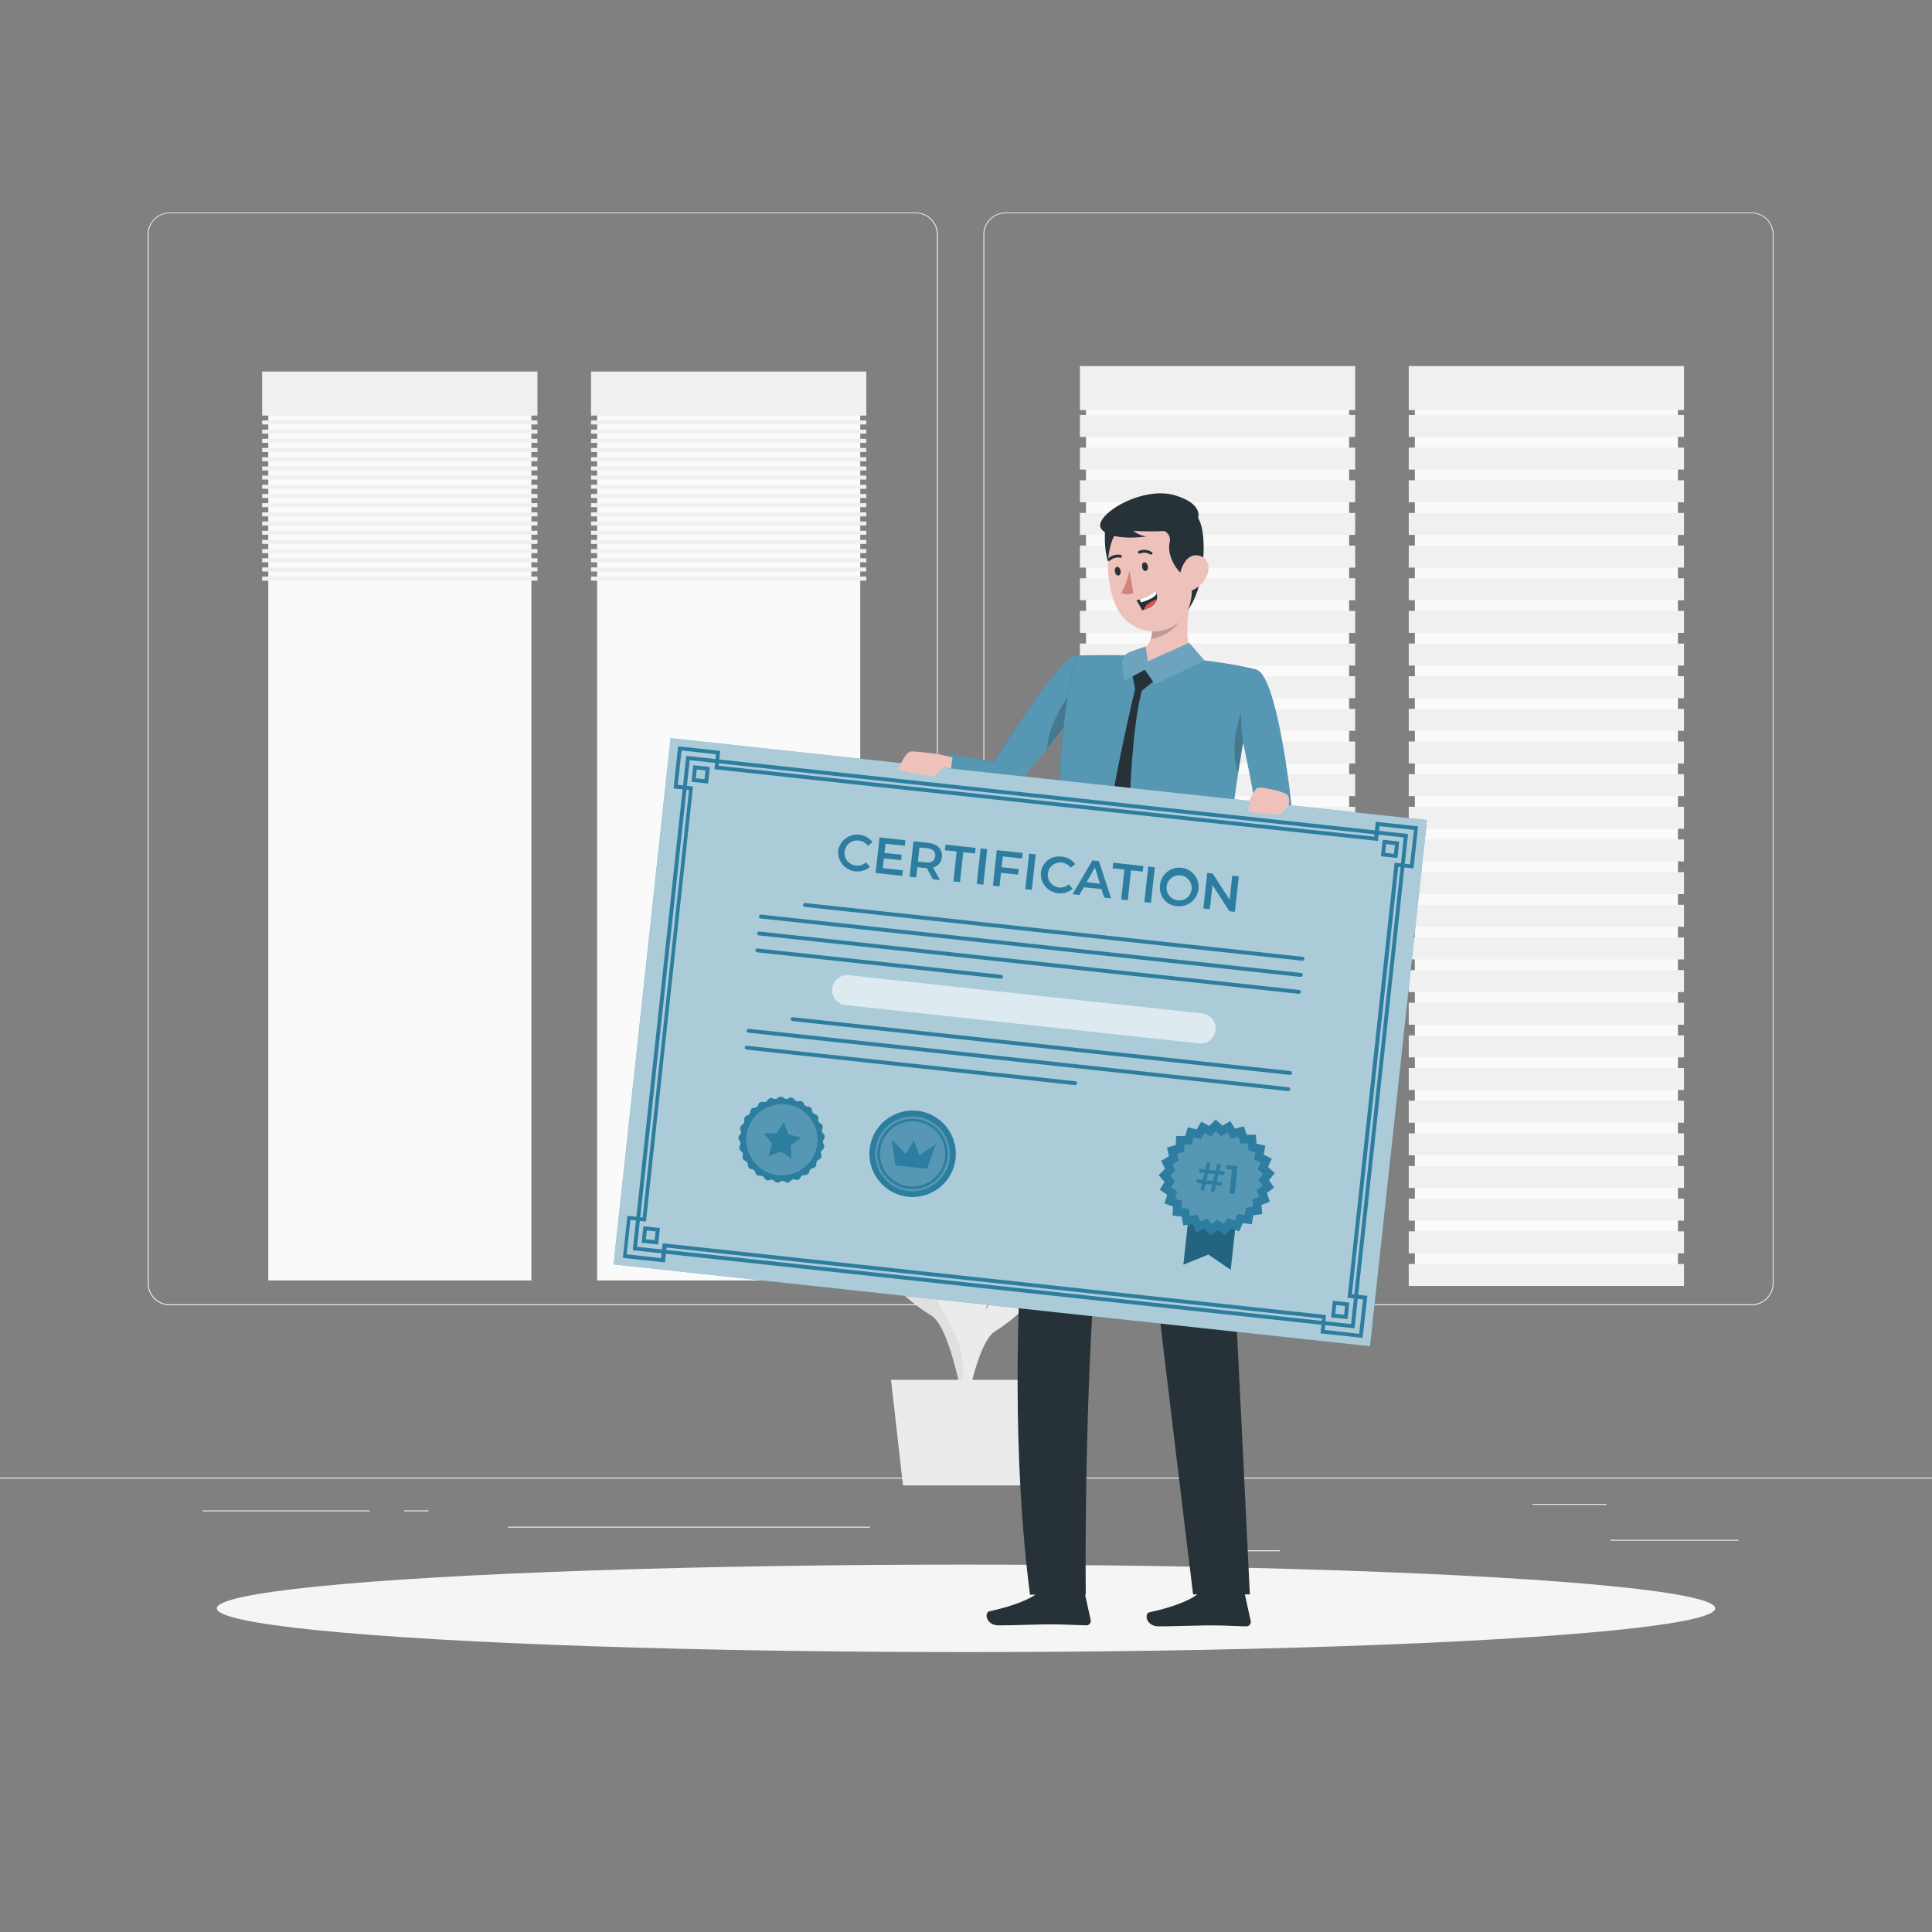 <svg xmlns="http://www.w3.org/2000/svg" viewBox="0 0 500 500"><rect x="0" y="0" width="500" height="500" fill="#808080" stroke="none"/><g id="freepik--background-complete--inject-8"><rect y="382.4" width="500" height="0.25" style="fill:#ebebeb"></rect><rect x="416.78" y="398.49" width="33.12" height="0.25" style="fill:#ebebeb"></rect><rect x="322.53" y="401.21" width="8.69" height="0.25" style="fill:#ebebeb"></rect><rect x="396.59" y="389.21" width="19.19" height="0.25" style="fill:#ebebeb"></rect><rect x="52.46" y="390.89" width="43.19" height="0.25" style="fill:#ebebeb"></rect><rect x="104.56" y="390.89" width="6.33" height="0.25" style="fill:#ebebeb"></rect><rect x="131.47" y="395.11" width="93.68" height="0.25" style="fill:#ebebeb"></rect><path d="M237,337.8H43.91a5.71,5.71,0,0,1-5.7-5.71V60.66A5.71,5.71,0,0,1,43.91,55H237a5.71,5.71,0,0,1,5.71,5.71V332.09A5.71,5.71,0,0,1,237,337.8ZM43.91,55.2a5.46,5.46,0,0,0-5.45,5.46V332.09a5.46,5.46,0,0,0,5.45,5.46H237a5.47,5.47,0,0,0,5.46-5.46V60.66A5.47,5.47,0,0,0,237,55.2Z" style="fill:#ebebeb"></path><path d="M453.31,337.8H260.21a5.72,5.72,0,0,1-5.71-5.71V60.66A5.72,5.72,0,0,1,260.21,55h193.1A5.71,5.71,0,0,1,459,60.66V332.09A5.71,5.71,0,0,1,453.31,337.8ZM260.21,55.2a5.47,5.47,0,0,0-5.46,5.46V332.09a5.47,5.47,0,0,0,5.46,5.46h193.1a5.47,5.47,0,0,0,5.46-5.46V60.66a5.47,5.47,0,0,0-5.46-5.46Z" style="fill:#ebebeb"></path><rect x="281.05" y="97.89" width="68.09" height="232.07" transform="translate(630.2 427.85) rotate(180)" style="fill:#fafafa"></rect><rect x="279.48" y="94.74" width="71.24" height="11.39" transform="translate(630.2 200.87) rotate(180)" style="fill:#f0f0f0"></rect><rect x="279.48" y="107.39" width="71.24" height="5.69" transform="translate(630.2 220.47) rotate(180)" style="fill:#f0f0f0"></rect><rect x="279.48" y="115.84" width="71.24" height="5.69" transform="translate(630.2 237.37) rotate(180)" style="fill:#f0f0f0"></rect><rect x="279.48" y="124.29" width="71.24" height="5.69" transform="translate(630.2 254.28) rotate(180)" style="fill:#f0f0f0"></rect><rect x="279.48" y="132.74" width="71.24" height="5.69" transform="translate(630.2 271.18) rotate(180)" style="fill:#f0f0f0"></rect><rect x="279.48" y="141.19" width="71.24" height="5.69" transform="translate(630.2 288.08) rotate(180)" style="fill:#f0f0f0"></rect><rect x="279.48" y="149.64" width="71.24" height="5.69" transform="translate(630.2 304.98) rotate(180)" style="fill:#f0f0f0"></rect><rect x="279.48" y="158.09" width="71.24" height="5.69" transform="translate(630.2 321.88) rotate(180)" style="fill:#f0f0f0"></rect><rect x="279.48" y="166.54" width="71.24" height="5.69" transform="translate(630.2 338.78) rotate(180)" style="fill:#f0f0f0"></rect><rect x="279.48" y="175" width="71.24" height="5.69" transform="translate(630.2 355.69) rotate(180)" style="fill:#f0f0f0"></rect><rect x="279.48" y="183.45" width="71.24" height="5.69" transform="translate(630.2 372.59) rotate(180)" style="fill:#f0f0f0"></rect><rect x="279.48" y="191.9" width="71.24" height="5.69" transform="translate(630.2 389.49) rotate(180)" style="fill:#f0f0f0"></rect><rect x="279.48" y="200.35" width="71.24" height="5.69" transform="translate(630.2 406.39) rotate(180)" style="fill:#f0f0f0"></rect><rect x="279.48" y="208.8" width="71.24" height="5.69" transform="translate(630.2 423.29) rotate(180)" style="fill:#f0f0f0"></rect><rect x="279.48" y="217.25" width="71.24" height="5.69" transform="translate(630.2 440.19) rotate(180)" style="fill:#f0f0f0"></rect><rect x="279.48" y="225.7" width="71.24" height="5.69" transform="translate(630.2 457.1) rotate(180)" style="fill:#f0f0f0"></rect><rect x="279.48" y="234.15" width="71.24" height="5.69" transform="translate(630.2 474) rotate(180)" style="fill:#f0f0f0"></rect><rect x="279.48" y="242.6" width="71.24" height="5.69" transform="translate(630.2 490.9) rotate(180)" style="fill:#f0f0f0"></rect><rect x="279.48" y="251.05" width="71.24" height="5.69" transform="translate(630.2 507.8) rotate(180)" style="fill:#f0f0f0"></rect><rect x="279.48" y="259.5" width="71.24" height="5.69" transform="translate(630.2 524.7) rotate(180)" style="fill:#f0f0f0"></rect><rect x="279.48" y="267.96" width="71.24" height="5.69" transform="translate(630.2 541.61) rotate(180)" style="fill:#f0f0f0"></rect><rect x="279.48" y="276.41" width="71.24" height="5.69" transform="translate(630.2 558.51) rotate(180)" style="fill:#f0f0f0"></rect><rect x="279.48" y="284.86" width="71.24" height="5.69" transform="translate(630.2 575.41) rotate(180)" style="fill:#f0f0f0"></rect><rect x="279.48" y="293.31" width="71.24" height="5.69" transform="translate(630.2 592.31) rotate(180)" style="fill:#f0f0f0"></rect><rect x="279.48" y="301.76" width="71.24" height="5.69" transform="translate(630.2 609.21) rotate(180)" style="fill:#f0f0f0"></rect><rect x="279.48" y="310.21" width="71.24" height="5.69" transform="translate(630.2 626.11) rotate(180)" style="fill:#f0f0f0"></rect><rect x="279.48" y="318.66" width="71.24" height="5.69" transform="translate(630.2 643.02) rotate(180)" style="fill:#f0f0f0"></rect><rect x="279.48" y="327.11" width="71.24" height="5.69" transform="translate(630.2 659.92) rotate(180)" style="fill:#f0f0f0"></rect><rect x="366.16" y="97.89" width="68.09" height="232.07" transform="translate(800.41 427.85) rotate(180)" style="fill:#fafafa"></rect><rect x="364.59" y="94.74" width="71.24" height="11.39" transform="translate(800.41 200.87) rotate(180)" style="fill:#f0f0f0"></rect><rect x="364.59" y="107.39" width="71.24" height="5.69" transform="translate(800.41 220.47) rotate(180)" style="fill:#f0f0f0"></rect><rect x="364.59" y="115.84" width="71.24" height="5.69" transform="translate(800.41 237.37) rotate(180)" style="fill:#f0f0f0"></rect><rect x="364.59" y="124.29" width="71.24" height="5.69" transform="translate(800.41 254.28) rotate(180)" style="fill:#f0f0f0"></rect><rect x="364.59" y="132.74" width="71.24" height="5.69" transform="translate(800.41 271.18) rotate(180)" style="fill:#f0f0f0"></rect><rect x="364.59" y="141.19" width="71.24" height="5.69" transform="translate(800.41 288.08) rotate(180)" style="fill:#f0f0f0"></rect><rect x="364.59" y="149.64" width="71.24" height="5.69" transform="translate(800.41 304.98) rotate(180)" style="fill:#f0f0f0"></rect><rect x="364.59" y="158.09" width="71.24" height="5.69" transform="translate(800.41 321.88) rotate(180)" style="fill:#f0f0f0"></rect><rect x="364.59" y="166.54" width="71.24" height="5.69" transform="translate(800.41 338.78) rotate(180)" style="fill:#f0f0f0"></rect><rect x="364.59" y="175" width="71.24" height="5.69" transform="translate(800.41 355.69) rotate(180)" style="fill:#f0f0f0"></rect><rect x="364.59" y="183.45" width="71.24" height="5.69" transform="translate(800.41 372.59) rotate(180)" style="fill:#f0f0f0"></rect><rect x="364.59" y="191.9" width="71.24" height="5.69" transform="translate(800.41 389.49) rotate(180)" style="fill:#f0f0f0"></rect><rect x="364.59" y="200.35" width="71.24" height="5.69" transform="translate(800.41 406.39) rotate(180)" style="fill:#f0f0f0"></rect><rect x="364.59" y="208.8" width="71.24" height="5.69" transform="translate(800.41 423.29) rotate(180)" style="fill:#f0f0f0"></rect><rect x="364.59" y="217.25" width="71.24" height="5.69" transform="translate(800.41 440.19) rotate(180)" style="fill:#f0f0f0"></rect><rect x="364.59" y="225.7" width="71.24" height="5.69" transform="translate(800.41 457.1) rotate(180)" style="fill:#f0f0f0"></rect><rect x="364.59" y="234.15" width="71.24" height="5.69" transform="translate(800.41 474) rotate(180)" style="fill:#f0f0f0"></rect><rect x="364.59" y="242.6" width="71.24" height="5.69" transform="translate(800.41 490.9) rotate(180)" style="fill:#f0f0f0"></rect><rect x="364.59" y="251.05" width="71.24" height="5.69" transform="translate(800.41 507.8) rotate(180)" style="fill:#f0f0f0"></rect><rect x="364.59" y="259.5" width="71.24" height="5.69" transform="translate(800.41 524.7) rotate(180)" style="fill:#f0f0f0"></rect><rect x="364.59" y="267.96" width="71.24" height="5.69" transform="translate(800.41 541.61) rotate(180)" style="fill:#f0f0f0"></rect><rect x="364.59" y="276.41" width="71.24" height="5.69" transform="translate(800.41 558.51) rotate(180)" style="fill:#f0f0f0"></rect><rect x="364.59" y="284.86" width="71.24" height="5.69" transform="translate(800.41 575.41) rotate(180)" style="fill:#f0f0f0"></rect><rect x="364.59" y="293.31" width="71.24" height="5.69" transform="translate(800.41 592.31) rotate(180)" style="fill:#f0f0f0"></rect><rect x="364.59" y="301.76" width="71.24" height="5.69" transform="translate(800.41 609.21) rotate(180)" style="fill:#f0f0f0"></rect><rect x="364.59" y="310.21" width="71.24" height="5.69" transform="translate(800.41 626.11) rotate(180)" style="fill:#f0f0f0"></rect><rect x="364.59" y="318.66" width="71.24" height="5.69" transform="translate(800.41 643.02) rotate(180)" style="fill:#f0f0f0"></rect><rect x="364.59" y="327.11" width="71.24" height="5.69" transform="translate(800.41 659.92) rotate(180)" style="fill:#f0f0f0"></rect><rect x="154.54" y="99.31" width="68.09" height="232.07" transform="translate(377.17 430.69) rotate(180)" style="fill:#fafafa"></rect><rect x="152.97" y="96.16" width="71.24" height="11.39" transform="translate(377.17 203.71) rotate(180)" style="fill:#f0f0f0"></rect><rect x="152.97" y="108.81" width="71.24" height="1.05" transform="translate(377.17 218.67) rotate(180)" style="fill:#f0f0f0"></rect><rect x="152.97" y="111.19" width="71.24" height="1.05" transform="translate(377.17 223.43) rotate(180)" style="fill:#f0f0f0"></rect><rect x="152.97" y="113.57" width="71.24" height="1.05" transform="translate(377.17 228.18) rotate(180)" style="fill:#f0f0f0"></rect><rect x="152.97" y="115.95" width="71.24" height="1.05" transform="translate(377.17 232.94) rotate(180)" style="fill:#f0f0f0"></rect><rect x="152.97" y="118.32" width="71.24" height="1.05" transform="translate(377.17 237.69) rotate(180)" style="fill:#f0f0f0"></rect><rect x="152.97" y="120.7" width="71.24" height="1.05" transform="translate(377.17 242.45) rotate(180)" style="fill:#f0f0f0"></rect><rect x="152.97" y="123.08" width="71.24" height="1.05" transform="translate(377.17 247.2) rotate(180)" style="fill:#f0f0f0"></rect><rect x="152.97" y="125.46" width="71.24" height="1.05" transform="translate(377.17 251.96) rotate(180)" style="fill:#f0f0f0"></rect><rect x="152.97" y="127.83" width="71.24" height="1.05" transform="translate(377.17 256.72) rotate(180)" style="fill:#f0f0f0"></rect><rect x="152.97" y="130.21" width="71.24" height="1.05" transform="translate(377.17 261.47) rotate(180)" style="fill:#f0f0f0"></rect><rect x="152.97" y="132.59" width="71.24" height="1.05" transform="translate(377.17 266.23) rotate(180)" style="fill:#f0f0f0"></rect><rect x="152.97" y="134.97" width="71.24" height="1.05" transform="translate(377.17 270.98) rotate(180)" style="fill:#f0f0f0"></rect><rect x="152.97" y="137.34" width="71.24" height="1.05" transform="translate(377.17 275.74) rotate(180)" style="fill:#f0f0f0"></rect><rect x="152.97" y="139.72" width="71.24" height="1.05" transform="translate(377.17 280.49) rotate(180)" style="fill:#f0f0f0"></rect><rect x="152.97" y="142.1" width="71.24" height="1.05" transform="translate(377.17 285.25) rotate(180)" style="fill:#f0f0f0"></rect><rect x="152.97" y="144.48" width="71.24" height="1.05" transform="translate(377.17 290) rotate(180)" style="fill:#f0f0f0"></rect><rect x="152.97" y="146.86" width="71.24" height="1.05" transform="translate(377.17 294.76) rotate(180)" style="fill:#f0f0f0"></rect><rect x="152.97" y="149.23" width="71.24" height="1.05" transform="translate(377.17 299.51) rotate(180)" style="fill:#f0f0f0"></rect><rect x="69.43" y="99.31" width="68.09" height="232.07" transform="translate(206.95 430.69) rotate(180)" style="fill:#fafafa"></rect><rect x="67.86" y="96.16" width="71.24" height="11.39" transform="translate(206.95 203.71) rotate(180)" style="fill:#f0f0f0"></rect><rect x="67.86" y="108.81" width="71.24" height="1.05" transform="translate(206.95 218.67) rotate(180)" style="fill:#f0f0f0"></rect><rect x="67.86" y="111.19" width="71.24" height="1.05" transform="translate(206.95 223.43) rotate(180)" style="fill:#f0f0f0"></rect><rect x="67.86" y="113.57" width="71.24" height="1.05" transform="translate(206.95 228.18) rotate(180)" style="fill:#f0f0f0"></rect><rect x="67.86" y="115.95" width="71.24" height="1.05" transform="translate(206.95 232.94) rotate(180)" style="fill:#f0f0f0"></rect><rect x="67.86" y="118.32" width="71.24" height="1.05" transform="translate(206.95 237.69) rotate(180)" style="fill:#f0f0f0"></rect><rect x="67.86" y="120.7" width="71.24" height="1.05" transform="translate(206.95 242.45) rotate(180)" style="fill:#f0f0f0"></rect><rect x="67.86" y="123.08" width="71.24" height="1.05" transform="translate(206.95 247.2) rotate(180)" style="fill:#f0f0f0"></rect><rect x="67.86" y="125.46" width="71.24" height="1.05" transform="translate(206.95 251.96) rotate(180)" style="fill:#f0f0f0"></rect><rect x="67.86" y="127.83" width="71.24" height="1.05" transform="translate(206.95 256.72) rotate(180)" style="fill:#f0f0f0"></rect><rect x="67.86" y="130.21" width="71.24" height="1.05" transform="translate(206.95 261.47) rotate(180)" style="fill:#f0f0f0"></rect><rect x="67.86" y="132.59" width="71.24" height="1.05" transform="translate(206.95 266.23) rotate(180)" style="fill:#f0f0f0"></rect><rect x="67.86" y="134.97" width="71.24" height="1.05" transform="translate(206.95 270.98) rotate(180)" style="fill:#f0f0f0"></rect><rect x="67.86" y="137.34" width="71.24" height="1.05" transform="translate(206.95 275.74) rotate(180)" style="fill:#f0f0f0"></rect><rect x="67.86" y="139.72" width="71.24" height="1.05" transform="translate(206.95 280.49) rotate(180)" style="fill:#f0f0f0"></rect><rect x="67.86" y="142.1" width="71.24" height="1.05" transform="translate(206.95 285.25) rotate(180)" style="fill:#f0f0f0"></rect><rect x="67.86" y="144.48" width="71.24" height="1.05" transform="translate(206.95 290) rotate(180)" style="fill:#f0f0f0"></rect><rect x="67.86" y="146.86" width="71.24" height="1.05" transform="translate(206.95 294.76) rotate(180)" style="fill:#f0f0f0"></rect><rect x="67.86" y="149.23" width="71.24" height="1.05" transform="translate(206.95 299.51) rotate(180)" style="fill:#f0f0f0"></rect><path d="M251.2,360.3s-4.74-10.35.68-20.56,7-12.6,3.53-14.69-5,8.16-5,8.16a23,23,0,0,1-.5-14.44c2.4-7.38,3.91-19.4.63-20.69s-.63,15-3.48,20.55a48,48,0,0,1-2.79-12.11c-.39-5.93.22-15.39-2.37-17.82s-4.25-.75-1.71,12.33a136.78,136.78,0,0,1,2.53,23.72s-5.62-17.16-9.4-17.66-3.78,5.06-.54,9.88,9.47,13.45,10.49,17.9c0,0-6.18-12.92-11.74-9s4.84,11.76,9.48,14.58S248.82,361,248.82,361Z" style="fill:#e0e0e0"></path><path d="M247.46,364.54s4.62-10.42-.92-20.54-7.15-12.5-3.72-14.64,5.14,8.08,5.14,8.08A23,23,0,0,0,248.3,323c-2.5-7.34-4.15-19.34-.88-20.68s.81,15,3.72,20.5a47.87,47.87,0,0,0,2.64-12.15c.33-5.94-.4-15.39,2.16-17.86s4.25-.81,1.85,12.31a136.77,136.77,0,0,0-2.24,23.75s5.42-17.24,9.19-17.8,3.84,5,.66,9.87-9.31,13.6-10.28,18.06c0,0,6-13,11.63-9.14s-4.69,11.84-9.29,14.72-7.61,20.61-7.61,20.61Z" style="fill:#ebebeb"></path><polygon points="268.76 357.11 230.6 357.11 233.69 384.42 265.67 384.42 268.76 357.11" style="fill:#ebebeb"></polygon></g><g id="freepik--Shadow--inject-8"><ellipse id="freepik--path--inject-8" cx="250" cy="416.24" rx="193.89" ry="11.32" style="fill:#f5f5f5"></ellipse></g><g id="freepik--Character--inject-8"><g id="freepik--group--inject-8"><path d="M278.54,169.71c-4.36-.17-21.34,27.49-21.34,27.49L245.66,195l-2.48,5.9s10.41,5.08,14.59,5.53S278,184.57,278,184.57Z" style="fill:#2C7DA0"></path><path d="M278.54,169.7,278,184.57s-.39.54-1.06,1.44c-1.22,1.67-3.41,4.6-5.9,7.73-4.87,6.1-10.9,13-13.23,12.7-4.19-.45-14.59-5.51-14.59-5.51l2.48-5.9,11.53,2.18S274.18,169.54,278.54,169.7Z" style="fill:#fff;opacity:0.2;isolation:isolate"></path><path d="M276.9,186c-1.22,1.67-3.41,4.6-5.9,7.73.09-5.9,5.25-13.24,5.25-13.24S276.62,182.9,276.9,186Z" style="opacity:0.2;isolation:isolate"></path><path d="M311.66,411.78h9.75a.71.71,0,0,1,.69.55l1.58,7.15a1.19,1.19,0,0,1-.91,1.41l-.26,0c-3.16-.05-5.46-.24-9.42-.24-2.44,0-9.81.25-13.18.25s-3.81-3.33-2.43-3.64c6.19-1.34,10.85-3.21,12.83-5A1.93,1.93,0,0,1,311.66,411.78Z" style="fill:#263238"></path><path d="M270.28,411.52H280a.7.7,0,0,1,.68.55l1.59,7.16a1.19,1.19,0,0,1-.92,1.4,1.09,1.09,0,0,1-.26,0c-3.15-.06-5.45-.25-9.42-.25-2.44,0-9.8.26-13.17.26s-3.81-3.33-2.43-3.64c6.19-1.35,10.84-3.22,12.83-5A2,2,0,0,1,270.28,411.52Z" style="fill:#263238"></path><path d="M316.83,230.94H274.21c-4.06,22.13-16.74,112-7.64,181.77H281s-1.34-106,11.4-140.22c1.47,18.33,16.37,140.14,16.37,140.14h14.69s-2.2-45.82-4.4-89.11C317.68,296.27,316.89,236.53,316.83,230.94Z" style="fill:#263238"></path><path d="M292.4,272.49a114.51,114.51,0,0,0-4.76,18.44c-1.19-16.31,3.58-33.6,3.58-33.6Z" style="opacity:0.2;isolation:isolate"></path><polygon points="273.85 231.45 316.75 231.45 316.75 236.56 273.3 236.03 273.85 231.45"></polygon><rect x="301.43" y="229.15" width="1.53" height="9.07" style="fill:#263238"></rect><rect x="279.72" y="229.15" width="1.53" height="9.07" style="fill:#263238"></rect><rect x="285.47" y="230.55" width="7.94" height="5.72" style="fill:#fff"></rect><path d="M316.89,232.27c1.13-24.41,8.31-59,8.31-59-19.92-4.8-46.66-3.6-46.66-3.6-5.21,18.64-5.12,48.72-4.67,62.56Z" style="fill:#2C7DA0"></path><path d="M325.2,173.3s-.8,3.87-1.91,9.92c-.53,2.89-1.14,6.28-1.75,10-.36,2.17-.73,4.44-1.08,6.78s-.71,4.63-1,7c-1.18,8.48-2.17,17.41-2.54,25.28h-43c-.45-13.84-.54-43.92,4.67-62.57C278.54,169.7,305.29,168.5,325.2,173.3Z" style="fill:#fff;opacity:0.2;isolation:isolate"></path><path d="M323.29,183.22c-.53,2.89-1.14,6.28-1.75,10-.36,2.17-.73,4.44-1.08,6.78-3.16-8.29,2.22-19.49,2.22-19.49Z" style="opacity:0.2;isolation:isolate"></path><path d="M292.7,173l1.07,5.28s-6.15,25.67-7.47,39l2.24,2.24,3.53-2.24s.31-27.11,3.43-38.5l5.58-4.57-4.4-1.43Z" style="fill:#263238"></path><path d="M309.4,170.61c-3.68,3.35-12.72,2.11-12.72,2.11s-5.63-1.54-4.45-3.3c3.32-.55,4.93-2.1,5.59-4.08a9.5,9.5,0,0,0,.34-3.79,18.92,18.92,0,0,0-.28-2.12l11.17-8.27C307.58,156.62,305.79,166.66,309.4,170.61Z" style="fill:#eec1bb"></path><path d="M306.47,156.42c-.45,6.7-6,8.54-8.65,8.92a9.5,9.5,0,0,0,.34-3.79Z" style="opacity:0.2;isolation:isolate"></path><path d="M307.76,166.36l-10.68,4.82-.62-3.86-3.93,1.38a3.21,3.21,0,0,0-2.13,3.37l.44,4.24,5.41-3,2.7,3.81L311.77,171Z" style="fill:#2C7DA0"></path><path d="M307.76,166.36l-10.68,4.82-.62-3.86-3.93,1.38a3.21,3.21,0,0,0-2.13,3.37l.44,4.24,5.41-3,2.7,3.81L311.77,171Z" style="fill:#fff;opacity:0.3;isolation:isolate"></path><path d="M286.16,135.65s-1.67,10.75,4,14.91,5.76-15.87,5.76-15.87Z" style="fill:#263238"></path><path d="M306.73,159.15a9.74,9.74,0,0,1-11.22,3.75,10.84,10.84,0,0,1-6.19-5.07,11,11,0,0,1-.51-1c-2.79-6.58-3.65-18.08,3.31-22.37a10.58,10.58,0,0,1,14.57,3.36,10.42,10.42,0,0,1,1.57,4.66C309.09,150.14,309.94,154.62,306.73,159.15Z" style="fill:#eec1bb"></path><path d="M297.05,146.52c.14.61-.14,1.18-.55,1.25s-.82-.39-.93-1,.15-1.17.55-1.24S296.94,145.9,297.05,146.52Z" style="fill:#263238"></path><path d="M290,147.7c.14.61-.15,1.18-.55,1.24s-.82-.38-.92-1,.14-1.18.54-1.24S289.93,147.11,290,147.7Z" style="fill:#263238"></path><path d="M292.31,147.63a22.28,22.28,0,0,1-2.08,5.81,3.68,3.68,0,0,0,3.08.06Z" style="fill:#d4827d"></path><path d="M286.92,145.14a.4.4,0,0,0,.38-.07,3,3,0,0,1,2.57-.75.36.36,0,0,0,.45-.25.38.38,0,0,0-.26-.46h0a3.66,3.66,0,0,0-3.24.9.37.37,0,0,0-.05.52h0A.49.49,0,0,0,286.92,145.14Z" style="fill:#263238"></path><path d="M298,143.48a.32.32,0,0,0,.08-.61h0a3.64,3.64,0,0,0-3.36-.29.36.36,0,0,0-.17.49h0a.37.37,0,0,0,.49.17h0a3,3,0,0,1,2.66.27A.34.34,0,0,0,298,143.48Z" style="fill:#263238"></path><path d="M301.07,133.88v3.43a2.55,2.55,0,0,1,1.65,3c-.76,3,1.38,7.19,3.78,8.69,0,0-.08-1.24,1-1.07s1.56,6.62-.11,9.93c0,0,2.74-3.14,3.67-10.08.86-6.43.44-11.65-1.12-13.91Z" style="fill:#263238"></path><path d="M312.64,148.14a7.38,7.38,0,0,1-3.54,4.37c-2.28,1.21-4-.69-3.81-3.13.16-2.17,1.52-5.48,4-5.66S313.29,145.84,312.64,148.14Z" style="fill:#eec1bb"></path><path d="M294.12,155.38a21,21,0,0,1,1.43,2.57l.5-.15c2.25-.66,3.07-1.71,3.31-2.67a3.08,3.08,0,0,0,0-1.43,3,3,0,0,0-.29-.76,11,11,0,0,1-4.15,2.2C294.42,155.3,294.12,155.38,294.12,155.38Z" style="fill:#263238"></path><path d="M294.88,155.14l.44.75c2.12-.63,3.53-1.35,4-2.19a3,3,0,0,0-.29-.76A11,11,0,0,1,294.88,155.14Z" style="fill:#fff"></path><path d="M296.05,157.8c2.25-.66,3.07-1.71,3.31-2.67a7.74,7.74,0,0,0-2.36,1.23A2.84,2.84,0,0,0,296.05,157.8Z" style="fill:#de5753"></path><path d="M309.4,135.5s3.69-4.5-5.16-7.26-21.8,5.46-19.17,8.71,11.7,1.89,11.7,1.89a6.81,6.81,0,0,1-3.46-1.46S306.43,138.26,309.4,135.5Z" style="fill:#263238"></path><path d="M325.2,173.31c5.61,1.9,9.45,36.78,9.38,39.81s-8.66,4.34-9.38-2-3.66-19.82-3.66-19.82-.78-6.1,0-9.8S325.2,173.31,325.2,173.31Z" style="fill:#2C7DA0"></path><path d="M325.2,173.31c5.61,1.9,9.45,36.78,9.38,39.81s-8.66,4.34-9.38-2-3.66-19.82-3.66-19.82-.78-6.1,0-9.8S325.2,173.31,325.2,173.31Z" style="fill:#fff;opacity:0.2;isolation:isolate"></path></g><rect x="165.63" y="201.22" width="196.9" height="136.97" transform="translate(30.54 -26.84) rotate(6.18)" style="fill:#2C7DA0"></rect><rect x="165.63" y="201.22" width="196.9" height="136.97" transform="translate(30.54 -26.84) rotate(6.18)" style="fill:#fff;opacity:0.6;isolation:isolate"></rect><path d="M350.55,343.77,163.76,323.56,177.6,195.63l186.79,20.21Zm-185.68-21.1,184.79,20,13.63-125.94-184.8-20Z" style="fill:#2C7DA0"></path><path d="M352.64,346.25l-10.89-1.18.42-3.85L172.5,322.86l-.42,3.85-10.89-1.17,1.18-10.89,3.95.43,12-110.61-4-.43,1.18-10.89,10.89,1.18-.41,3.85,169.67,18.36.41-3.85L367,213.86l-1.18,10.89-3.95-.42-12,110.6,4,.43Zm-9.79-2.06,8.9,1,1-8.9-4-.43,12.18-112.6,4,.43,1-8.9-8.9-1-.42,3.85L184.88,199.07l.42-3.86-8.9-1-1,8.9,3.95.43-12.18,112.6-4-.43-1,8.9,8.9,1,.42-3.85,171.66,18.57Z" style="fill:#2C7DA0"></path><path d="M180.31,199.13l2.27.25-.25,2.27-2.27-.24.25-2.28m-.89-1.1-.11,1-.24,2.28-.11,1,1,.11,2.28.25,1,.1.11-1,.24-2.27.11-1-1-.11-2.28-.24-1-.11Z" style="fill:#2C7DA0"></path><path d="M167.4,318.45l2.27.24-.25,2.27-2.27-.24.25-2.27m-.89-1.11-.11,1-.24,2.27-.11,1,1,.1,2.28.25,1,.11.11-1,.24-2.27.11-1-1-.1-2.28-.25-1-.11Z" style="fill:#2C7DA0"></path><path d="M358.73,218.44l2.27.24-.24,2.28-2.28-.25.25-2.27m-.89-1.11-.11,1-.24,2.27-.11,1,1,.1,2.28.25,1,.11.11-1,.25-2.27.1-1-1-.11-2.27-.25-1-.11Z" style="fill:#2C7DA0"></path><path d="M345.82,337.75l2.27.25-.24,2.27-2.28-.25.25-2.27m-.89-1.1-.11,1-.24,2.28-.11,1,1,.11,2.27.24,1,.11.11-1,.25-2.28.1-1-1-.11-2.27-.24-1-.11Z" style="fill:#2C7DA0"></path><path d="M216.9,220.23a5,5,0,0,1,8.91-2.27l-1.22.92a3.24,3.24,0,0,0-2.34-1.34,3.25,3.25,0,1,0-.7,6.46,3.25,3.25,0,0,0,2.58-.82l1,1.17a5,5,0,0,1-8.22-4.12Z" style="fill:#2C7DA0"></path><path d="M233.66,225.24l-.16,1.44-6.89-.75,1-9.2,6.71.73-.15,1.43-5-.54-.26,2.39,4.45.48-.16,1.41-4.44-.48-.27,2.53Z" style="fill:#2C7DA0"></path><path d="M241.42,227.53l-1.58-2.89-.36,0-2.08-.22-.29,2.68-1.7-.19,1-9.19,3.78.41c2.42.26,3.79,1.65,3.57,3.69a3,3,0,0,1-2.28,2.69l1.79,3.25Zm-1.47-8-2-.21-.39,3.66,2,.22c1.5.16,2.35-.44,2.47-1.6S241.45,219.69,240,219.53Z" style="fill:#2C7DA0"></path><path d="M247.58,220.36l-3.05-.33.16-1.45,7.8.85-.15,1.44-3.05-.33-.84,7.75-1.71-.18Z" style="fill:#2C7DA0"></path><path d="M253.78,219.57l1.71.18-1,9.2-1.71-.19Z" style="fill:#2C7DA0"></path><path d="M259.52,221.64l-.3,2.79,4.44.48-.16,1.45-4.44-.48-.38,3.52-1.71-.18,1-9.2,6.71.73-.15,1.43Z" style="fill:#2C7DA0"></path><path d="M266.34,220.92l1.7.19-1,9.2-1.71-.19Z" style="fill:#2C7DA0"></path><path d="M269.37,225.91a4.72,4.72,0,0,1,5.44-4.2,4.66,4.66,0,0,1,3.47,1.93l-1.21.92a3.26,3.26,0,0,0-2.34-1.35,3.25,3.25,0,1,0,1.87,5.64l1,1.17a5,5,0,0,1-8.22-4.11Z" style="fill:#2C7DA0"></path><path d="M285.08,230.1l-4.6-.49-1.14,2-1.76-.19,5.14-8.75,1.68.18,3.15,9.64-1.78-.19Zm-.42-1.4-1.3-4.21-2.16,3.84Z" style="fill:#2C7DA0"></path><path d="M291,225.05l-3.05-.33.15-1.44,7.81.84-.16,1.45-3.05-.33-.83,7.75-1.71-.19Z" style="fill:#2C7DA0"></path><path d="M297.16,224.26l1.71.19-1,9.19-1.71-.18Z" style="fill:#2C7DA0"></path><path d="M300.2,229.24a5,5,0,1,1,4.44,5.27A4.73,4.73,0,0,1,300.2,229.24Zm8.18.89A3.25,3.25,0,1,0,304.8,233,3.16,3.16,0,0,0,308.38,230.13Z" style="fill:#2C7DA0"></path><path d="M320.59,226.79l-1,9.2-1.4-.15-4.4-6.78-.68,6.23-1.69-.18,1-9.2,1.41.15,4.4,6.78.67-6.23Z" style="fill:#2C7DA0"></path><path d="M311.17,262.28l-91.51-9.9a3.89,3.89,0,0,0-.84,7.74l91.51,9.9a3.89,3.89,0,0,0,.84-7.74Z" style="fill:#fff;opacity:0.6;isolation:isolate"></path><path d="M333.42,282.37h-.06L193.68,267.26a.5.5,0,0,1,.11-1l139.68,15.12a.49.49,0,0,1,.44.55A.5.5,0,0,1,333.42,282.37Z" style="fill:#2C7DA0"></path><path d="M333.87,278.18h-.06L205.08,264.25a.5.5,0,0,1-.44-.55.49.49,0,0,1,.55-.44l128.73,13.92a.5.5,0,0,1-.05,1Z" style="fill:#2C7DA0"></path><path d="M278.21,280.83h0l-85-9.19a.5.5,0,0,1,.11-1l84.94,9.19a.5.5,0,0,1-.05,1Z" style="fill:#2C7DA0"></path><path d="M337.07,248.63H337L208.28,234.7a.5.5,0,0,1,.11-1l128.73,13.93a.5.5,0,0,1,.44.55A.49.49,0,0,1,337.07,248.63Z" style="fill:#2C7DA0"></path><path d="M336.61,252.82h-.05L196.88,237.7a.5.5,0,0,1,.11-1l139.68,15.11a.5.5,0,0,1-.06,1Z" style="fill:#2C7DA0"></path><path d="M259,253.28H259l-63.06-6.82a.5.5,0,0,1,.11-1l63.06,6.83a.5.5,0,0,1,.44.55A.51.51,0,0,1,259,253.28Z" style="fill:#2C7DA0"></path><path d="M336.14,257.2h-.05L196.41,242.08a.5.5,0,1,1,.11-1L336.19,256.2a.5.5,0,0,1-.05,1Z" style="fill:#2C7DA0"></path><polygon points="318.51 328.62 312.74 324.67 306.26 327.29 308.5 306.55 320.76 307.88 318.51 328.62" style="fill:#2C7DA0"></polygon><polygon points="318.51 328.62 312.74 324.67 306.26 327.29 308.5 306.55 320.76 307.88 318.51 328.62" style="opacity:0.2;isolation:isolate"></polygon><polygon points="316.35 291.32 318.37 290.15 319.65 292.11 321.91 291.48 322.66 293.69 325 293.64 325.18 295.98 327.46 296.5 327.05 298.81 329.13 299.89 328.16 302.02 329.9 303.59 328.43 305.41 329.73 307.36 327.86 308.76 328.63 310.97 326.46 311.86 326.67 314.19 324.35 314.52 323.96 316.83 321.63 316.56 320.68 318.7 318.5 317.87 317.05 319.71 315.13 318.36 313.27 319.78 311.75 317.99 309.6 318.9 308.57 316.8 306.26 317.14 305.79 314.85 303.46 314.61 303.58 312.27 301.38 311.46 302.07 309.22 300.15 307.89 301.38 305.89 299.84 304.13 301.53 302.5 300.48 300.4 302.52 299.25 302.03 296.96 304.29 296.35 304.38 294.01 306.73 293.98 307.4 291.74 309.68 292.29 310.88 290.28 312.95 291.39 314.62 289.74 316.35 291.32" style="fill:#2C7DA0"></polygon><polygon points="316.05 294.05 317.67 293.11 318.69 294.68 320.49 294.17 321.09 295.94 322.96 295.9 323.1 297.77 324.93 298.19 324.6 300.03 326.26 300.89 325.48 302.6 326.88 303.84 325.7 305.3 326.74 306.86 325.24 307.98 325.86 309.74 324.13 310.45 324.29 312.31 322.44 312.57 322.13 314.42 320.27 314.2 319.51 315.92 317.77 315.25 316.61 316.72 315.08 315.64 313.6 316.77 312.38 315.35 310.66 316.07 309.85 314.39 308 314.67 307.62 312.84 305.76 312.64 305.86 310.78 304.1 310.13 304.66 308.34 303.12 307.28 304.1 305.69 302.87 304.27 304.22 302.98 303.39 301.3 305.01 300.38 304.62 298.55 306.43 298.06 306.5 296.2 308.37 296.17 308.91 294.38 310.73 294.82 311.69 293.22 313.34 294.1 314.67 292.79 316.05 294.05" style="fill:#fff;opacity:0.2;isolation:isolate"></polygon><path d="M314.89,305.76l1.4.16-.1.93-1.51-.16-.41,1.73-.94-.1.41-1.73L312,306.4l-.4,1.73-.94-.1.41-1.73-1.4-.15.1-.94,1.51.16.44-1.81-1.4-.15.1-.94,1.51.16.41-1.73.94.1-.41,1.74,1.73.18.41-1.73.94.1-.41,1.73,1.39.15-.09.94-1.51-.16Zm-.94-.1.43-1.81-1.73-.19-.44,1.81Z" style="fill:#2C7DA0"></path><path d="M320.3,301.77l-.78,7.22-1.34-.14.66-6.11-1.53-.16.12-1.12Z" style="fill:#2C7DA0"></path><path d="M204.15,284.19h0a1.06,1.06,0,0,1,1.43.34h0a1.07,1.07,0,0,0,1.19.44h0a1.07,1.07,0,0,1,1.3.69h0a1.07,1.07,0,0,0,1,.72h0a1.08,1.08,0,0,1,1.09,1h0a1.05,1.05,0,0,0,.82,1h0a1.07,1.07,0,0,1,.81,1.23h0a1.05,1.05,0,0,0,.56,1.13h0a1.08,1.08,0,0,1,.48,1.39h0a1.06,1.06,0,0,0,.26,1.24h0a1.08,1.08,0,0,1,.12,1.47h0a1.05,1.05,0,0,0-.06,1.26h0a1.08,1.08,0,0,1-.25,1.45h0a1.05,1.05,0,0,0-.37,1.21h0a1.06,1.06,0,0,1-.6,1.34h0a1.07,1.07,0,0,0-.66,1.08h0a1.07,1.07,0,0,1-.92,1.15h0a1.05,1.05,0,0,0-.9.88h0a1.08,1.08,0,0,1-1.18.89h0a1.08,1.08,0,0,0-1.1.63h0a1.05,1.05,0,0,1-1.35.56h0a1.07,1.07,0,0,0-1.22.34h0a1.07,1.07,0,0,1-1.46.21h0a1.07,1.07,0,0,0-1.26,0h0a1.07,1.07,0,0,1-1.47-.16h0a1.08,1.08,0,0,0-1.23-.29h0a1.06,1.06,0,0,1-1.37-.51h0a1.07,1.07,0,0,0-1.12-.59h0a1.08,1.08,0,0,1-1.21-.85h0a1.07,1.07,0,0,0-.93-.85h0a1.06,1.06,0,0,1-1-1.11h0a1.07,1.07,0,0,0-.7-1.06h0a1.07,1.07,0,0,1-.65-1.32h0a1.06,1.06,0,0,0-.41-1.19h0a1.07,1.07,0,0,1-.3-1.44h0a1.08,1.08,0,0,0-.1-1.26h0a1.06,1.06,0,0,1,.06-1.47h0a1.07,1.07,0,0,0,.22-1.25h0a1.06,1.06,0,0,1,.43-1.41h0a1.06,1.06,0,0,0,.51-1.15h0a1.07,1.07,0,0,1,.77-1.26h0a1.07,1.07,0,0,0,.79-1h0a1.07,1.07,0,0,1,1.05-1h0a1.06,1.06,0,0,0,1-.76h0a1.06,1.06,0,0,1,1.28-.73h0a1.08,1.08,0,0,0,1.17-.49h0a1.05,1.05,0,0,1,1.41-.39h0a1.06,1.06,0,0,0,1.25-.18h0a1.08,1.08,0,0,1,1.48,0h0A1.06,1.06,0,0,0,204.15,284.19Z" style="fill:#2C7DA0"></path><circle cx="202.35" cy="294.97" r="9.22" style="fill:#fff;opacity:0.2;isolation:isolate"></circle><polygon points="202.84 290.39 204.01 293.57 207.28 294.41 204.62 296.5 204.83 299.87 202.02 297.98 198.88 299.23 199.81 295.97 197.65 293.37 201.03 293.25 202.84 290.39" style="fill:#2C7DA0"></polygon><circle cx="236.17" cy="298.63" r="11.19" transform="translate(-135.04 214.04) rotate(-38.83)" style="fill:#2C7DA0"></circle><path d="M244.56,299.54a8.44,8.44,0,1,1-7.48-9.3A8.44,8.44,0,0,1,244.56,299.54Z" style="fill:#fff;opacity:0.2;isolation:isolate"></path><g style="opacity:0.2;isolation:isolate"><path d="M235.13,308.26a9.69,9.69,0,1,1,10.68-8.59A9.69,9.69,0,0,1,235.13,308.26Zm2-18.68a9.1,9.1,0,1,0,8.07,10A9.11,9.11,0,0,0,237.15,289.58Z" style="fill:#fff"></path></g><polygon points="237.95 299.01 236.54 295.22 234.35 298.63 230.84 294.92 231.69 301.59 233.78 301.81 235.6 302.01 236.01 302.06 237.83 302.25 239.92 302.48 242.17 296.14 237.95 299.01" style="fill:#2C7DA0"></polygon><path d="M241.66,200.92l2.47-2.26,2,.22.38-2.88-3.62-.83s-5-.69-6.78-.7c-.73,0-1.58,0-3.61,4.47C232.16,199.74,241.66,200.92,241.66,200.92Z" style="fill:#eec1bb"></path><path d="M323.29,207.22A16.22,16.22,0,0,1,325.2,204c.67-.59,6.77.76,7.79,1.59s.53,2.71.53,2.71-1.7,2.66-2.86,2.52-7.05-.44-7.37-.87S323.29,207.22,323.29,207.22Z" style="fill:#eec1bb"></path></g></svg>